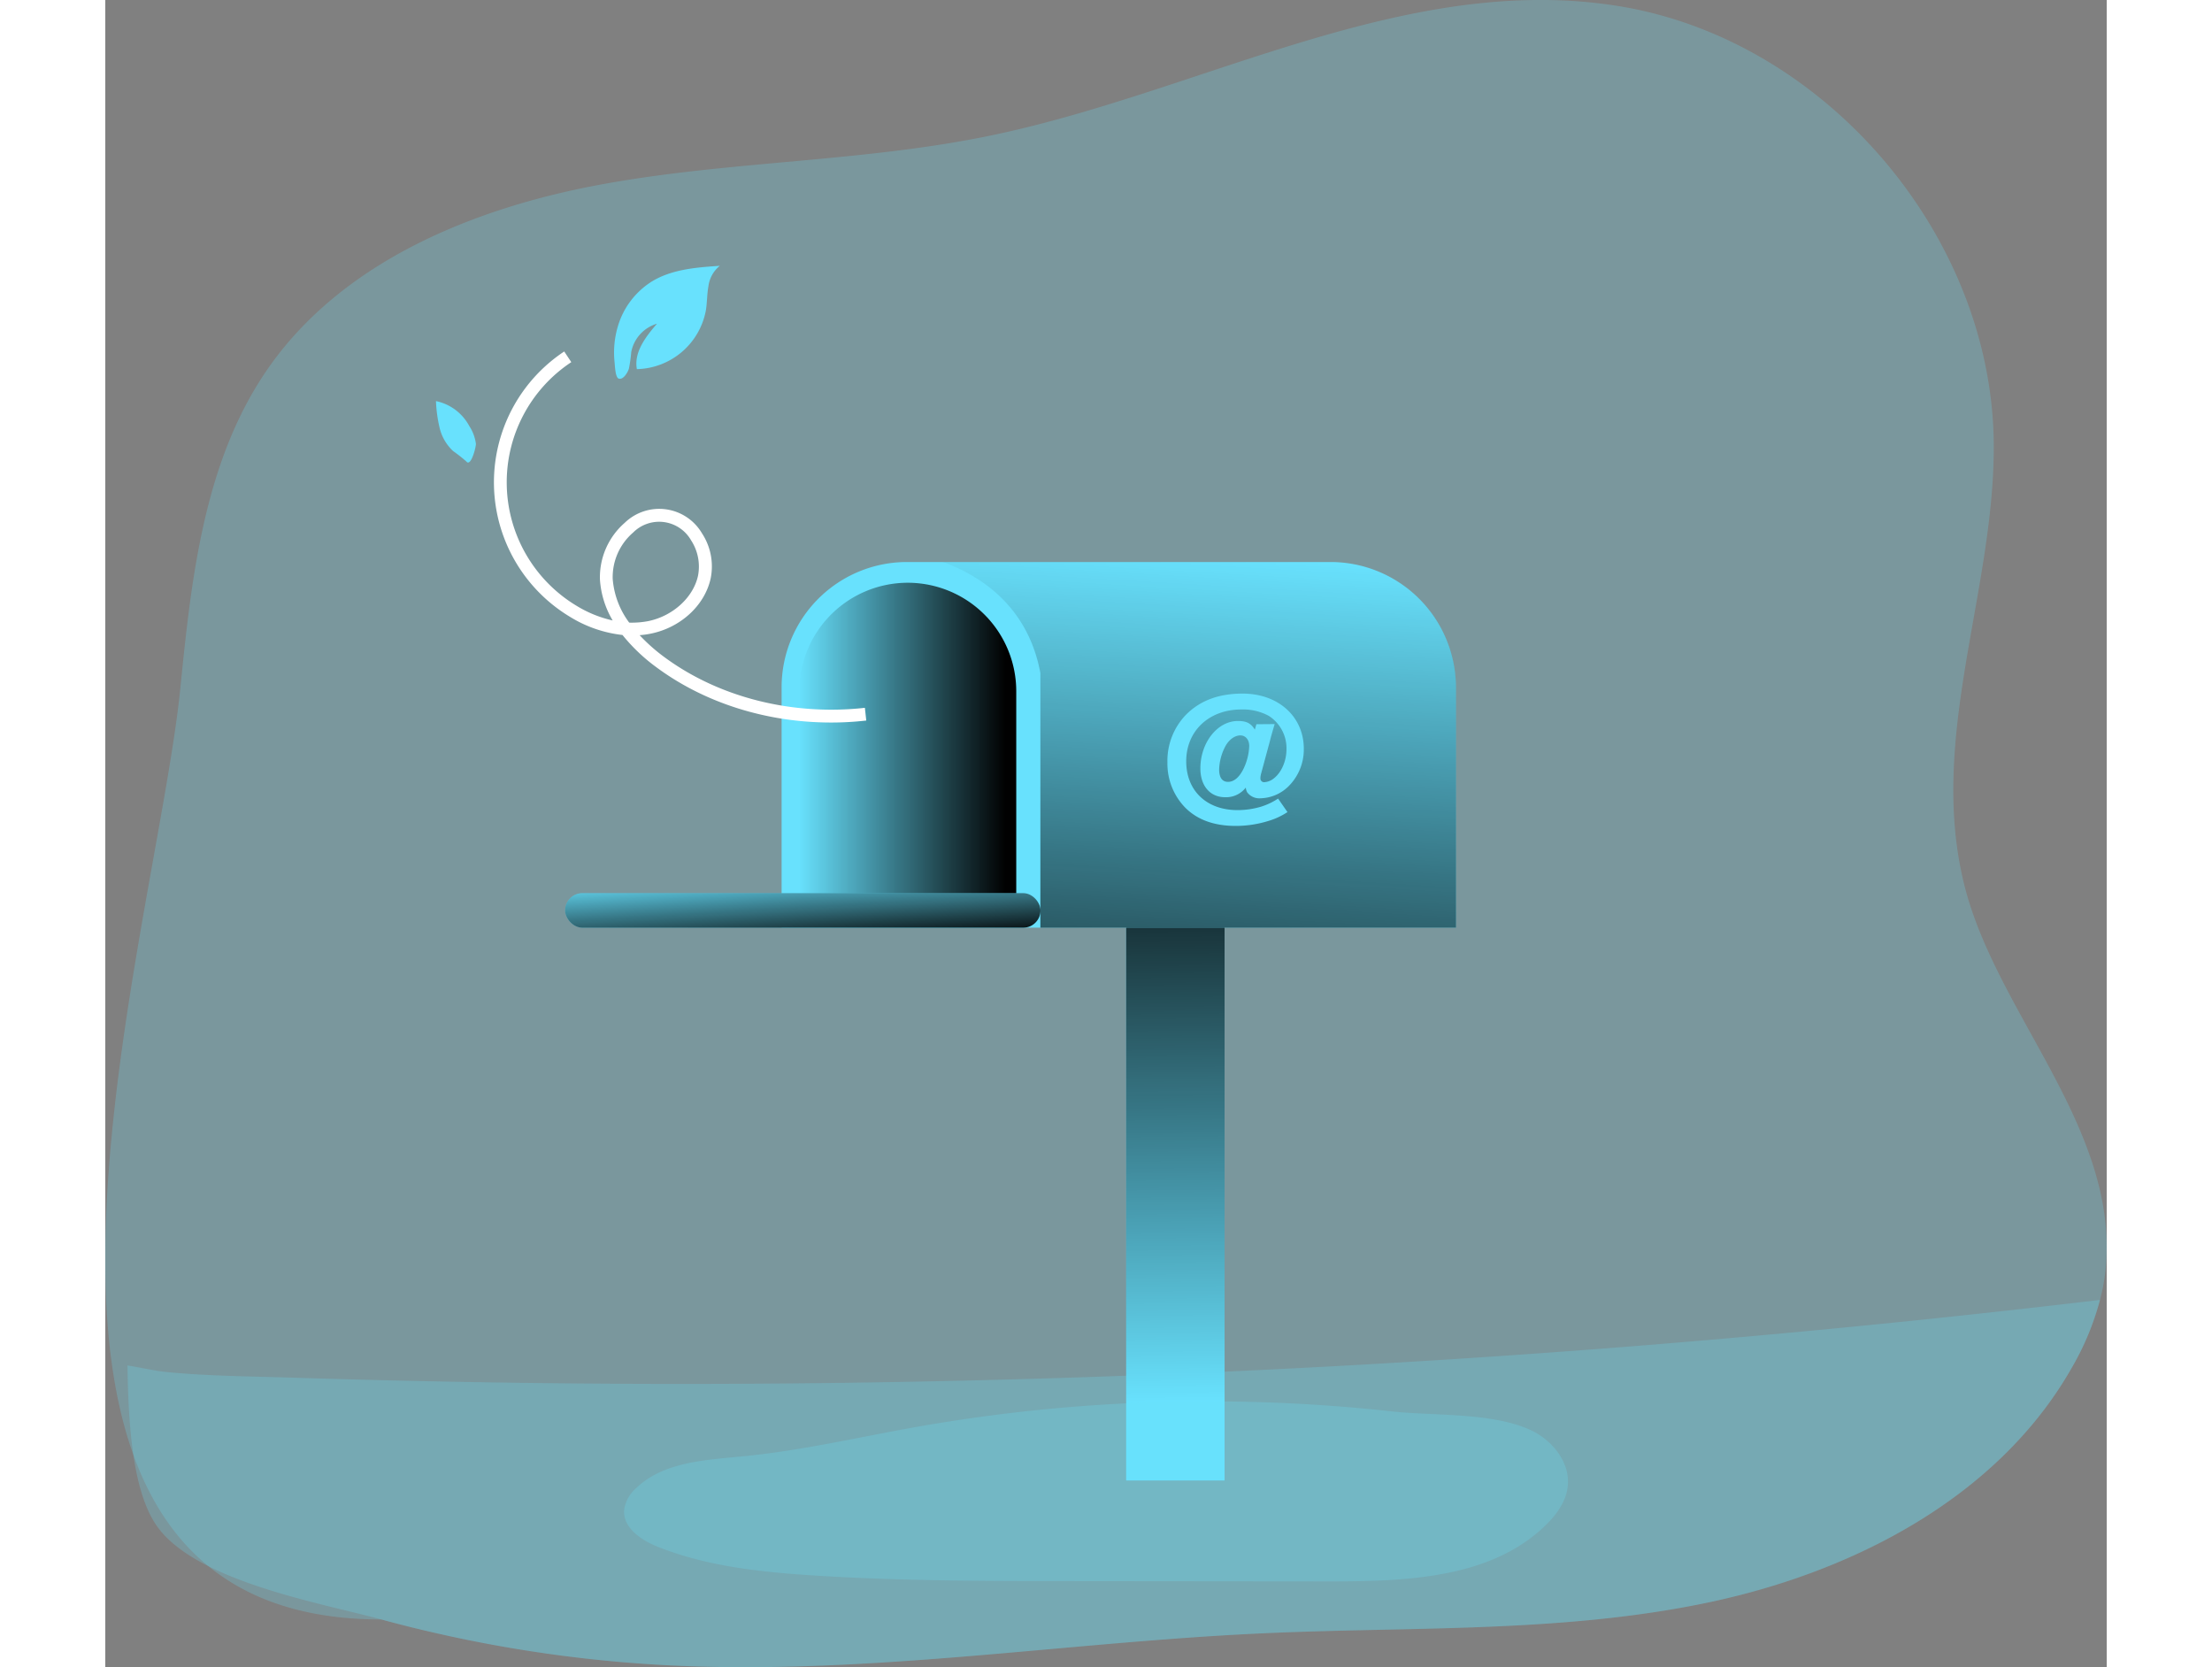 <svg id="nothing-found" data-name="Layer 1" xmlns="http://www.w3.org/2000/svg" xmlns:xlink="http://www.w3.org/1999/xlink" viewBox="0 0 544.16 453.28" width="406" height="306" class="illustration styles_illustrationTablet__1DWOa" style="margin: auto;margin-top: 100px;margin-bottom: 50px;"><rect x="0" y="0" width="544.16" height="453.28" fill="#808080" stroke="none"/><defs><linearGradient id="linear-gradient" x1="291.64" y1="380.92" x2="289.63" y2="204.96" gradientUnits="userSpaceOnUse"><stop offset="0" stop-color="#010101" stop-opacity="0"></stop><stop offset="0.95" stop-color="#010101"></stop></linearGradient><linearGradient id="linear-gradient-2" x1="188.63" y1="205.15" x2="247.68" y2="205.15" xlink:href="#linear-gradient"></linearGradient><linearGradient id="linear-gradient-3" x1="312.7" y1="161.49" x2="302" y2="343.42" xlink:href="#linear-gradient"></linearGradient><linearGradient id="linear-gradient-4" x1="188.98" y1="236.28" x2="190.32" y2="259.03" xlink:href="#linear-gradient"></linearGradient></defs><title><?php esc_html_e( 'No Application found', FUTUREWORDPRESS_PROJECT_TEXT_DOMAIN ); ?></title><path d="M556.11,354.92a53.22,53.22,0,0,1-1.56,8.7,74.63,74.63,0,0,1-7.86,18.78c-20.07,35-59.37,55.27-98.92,63.54s-80.38,6.47-120.73,8.32c-54.5,2.47-108.86,11.61-163.36,8.62A368.92,368.92,0,0,1,87.26,450.5c-120.37,0-61.52-183.82-54.6-253.51,3-30,6.48-61.49,23.61-86.33,20.27-29.37,56.16-44,91.27-50.4s71.24-6,106.16-13.37c57-12,112.19-44.27,169.74-35.07,56.45,9,102.26,62.77,102.23,119.94,0,40.13-18.21,80-7.76,120C527,286.45,559.61,317.17,556.11,354.92Z" transform="translate(-12.22 -10.2)" fill="#68e1fd" opacity="0.24" style="isolation: isolate;"></path><path d="M554.55,363.62a74.63,74.63,0,0,1-7.86,18.78c-20.07,35-59.37,55.27-98.92,63.54s-80.38,6.47-120.73,8.32c-54.5,2.47-108.86,11.61-163.36,8.62A368.92,368.92,0,0,1,87.26,450.5c-16.73-4.56-51.3-10.5-61.42-26-6.33-9.67-7.37-27.79-7.58-43.06,3.79.6,7.55,1.5,10.85,1.81,11.2,1.08,22.54,1.15,33.77,1.5q35.68,1.14,71.41,1.53,142.22,1.51,284.23-9.36Q486.65,371.68,554.55,363.62Z" transform="translate(-12.22 -10.2)" fill="#68e1fd" opacity="0.24" style="isolation: isolate;"></path><rect x="277.56" y="237.48" width="26.76" height="165.03" fill="#68e1fd"></rect><rect x="277.56" y="237.48" width="26.76" height="165.03" fill="url(#linear-gradient)"></rect><path d="M379.45,197v65.4H196.1V197A34.08,34.08,0,0,1,230.23,163h115.1A34.11,34.11,0,0,1,379.45,197Z" transform="translate(-12.22 -10.2)" fill="#68e1fd"></path><path d="M218.15,158.44h0A29.52,29.52,0,0,1,247.68,188v63.9a0,0,0,0,1,0,0h-59a0,0,0,0,1,0,0V188A29.52,29.52,0,0,1,218.15,158.44Z" fill="url(#linear-gradient-2)"></path><path d="M379.46,197V262.4h-113V193.19c-3.37-18.09-16.1-26.4-26.57-30.23H345.34A34.1,34.1,0,0,1,379.46,197Z" transform="translate(-12.22 -10.2)" fill="url(#linear-gradient-3)"></path><rect x="125.02" y="242.83" width="129.25" height="9.39" rx="4.69" fill="#68e1fd"></rect><rect x="125.02" y="242.83" width="129.25" height="9.39" rx="4.69" fill="url(#linear-gradient-4)"></rect><path d="M232.27,398.24c-15.57,2.78-31,6.39-46.77,7.91-10.22,1-21.5,1.51-28.92,8.62a9.72,9.72,0,0,0-3.29,5.88c-.43,4.92,4.72,8.35,9.31,10.16,13.41,5.3,28,6.82,42.38,7.74,23.45,1.49,47,1.51,70.45,1.53l70,.07c20.66,0,43.6-.84,58.4-15.26,2.93-2.85,5.51-6.37,6-10.43.82-6.58-4.17-12.76-10.2-15.51-10.44-4.77-26.06-3.78-37.44-5-14.79-1.64-29.67-2.54-44.55-2.72A455.74,455.74,0,0,0,232.27,398.24Z" transform="translate(-12.22 -10.2)" fill="#68e1fd" opacity="0.24" style="isolation: isolate;"></path><path d="M330.16,207.06c-.25.83-1,3.38-1.21,4.29l-2.5,9.26a5,5,0,0,0-.17,1.25,1,1,0,0,0,1.09,1,4.59,4.59,0,0,0,2.63-1.09c2-1.58,3.37-4.67,3.37-7.88a10.45,10.45,0,0,0-4.79-9.05,14.74,14.74,0,0,0-7.47-1.75c-8.8,0-15,5.83-15,14.09,0,8,5.54,13.27,13.93,13.27a22.46,22.46,0,0,0,6.38-.92,18.34,18.34,0,0,0,4.67-2.21l2.55,3.67a19.44,19.44,0,0,1-5.22,2.42,29.92,29.92,0,0,1-8.84,1.34c-5.88,0-10.47-1.67-13.77-5A17.17,17.17,0,0,1,301,217.49a18,18,0,0,1,5.08-13c3.84-3.84,8.89-5.72,15.35-5.72,9.72,0,16.65,6.26,16.65,15a14.09,14.09,0,0,1-4,10.05,11.22,11.22,0,0,1-7.8,3.42,4.11,4.11,0,0,1-3.59-1.62,3.09,3.09,0,0,1-.38-1.3,6.77,6.77,0,0,1-5.59,2.63c-4.13,0-6.76-3.09-6.76-7.84,0-7,4.64-12.89,10.18-12.89,2.34,0,3.51.58,4.63,2.34l.42-1.46Zm-8.59,12.39a15.52,15.52,0,0,0,1.67-6.43c0-1.71-1-2.88-2.42-2.88s-3.05,1.05-4.09,3a14.46,14.46,0,0,0-1.67,6.25c0,2.21.84,3.38,2.42,3.38S320.48,221.57,321.57,219.45Z" transform="translate(-12.22 -10.2)" fill="#68e1fd"></path><path d="M209.55,206.64c-17.47,0-34.4-5.3-47.55-15.07a48.68,48.68,0,0,1-9.16-8.73A34.33,34.33,0,0,1,138.73,178,42.67,42.67,0,0,1,137,105.76l1.92,2.9A39.18,39.18,0,0,0,140.51,175a32.39,32.39,0,0,0,9.66,3.89,25,25,0,0,1-3.46-11.12,19.65,19.65,0,0,1,6.74-15.43,13.49,13.49,0,0,1,21,2.85,16.41,16.41,0,0,1,2.36,12.29c-1.61,7.33-8.16,13.36-16.31,15a24.61,24.61,0,0,1-3,.41,48.16,48.16,0,0,0,6.61,5.88c14.84,11,34.76,16.08,54.63,13.87l.38,3.46A84.81,84.81,0,0,1,209.55,206.64Zm-54.88-27.16a24,24,0,0,0,5.11-.4c6.71-1.35,12.29-6.41,13.59-12.32a13.07,13.07,0,0,0-1.88-9.66,10,10,0,0,0-15.77-2.1,16,16,0,0,0-5.54,12.59A22.8,22.8,0,0,0,154.67,179.48Z" transform="translate(-12.22 -10.2)" fill="#fff"></path><path d="M151.68,98.61a21.57,21.57,0,0,1,9.06-11.83c5.46-3.37,12.16-3.88,18.56-4.31A8.49,8.49,0,0,0,176.21,88c-.39,2.14-.35,4.34-.68,6.49a19.55,19.55,0,0,1-18.78,16.07c-.85-4.59,2.41-8.82,5.47-12.35a10,10,0,0,0-7,7.71,39.61,39.61,0,0,1-.63,4.5c-.28.93-1.53,3.18-2.81,2.7-.93-.35-1-3.75-1.11-4.6A25,25,0,0,1,151.68,98.61Z" transform="translate(-12.22 -10.2)" fill="#68e1fd"></path><path d="M102.13,119.25a37.48,37.48,0,0,0,1,7.32,12.56,12.56,0,0,0,3.68,6.28,41.52,41.52,0,0,1,3.66,2.89.52.52,0,0,0,.27.2c1.15.3,2.27-4.27,2.25-5.06a11.59,11.59,0,0,0-1.81-4.86A13.31,13.31,0,0,0,102.13,119.25Z" transform="translate(-12.22 -10.2)" fill="#68e1fd"></path></svg>